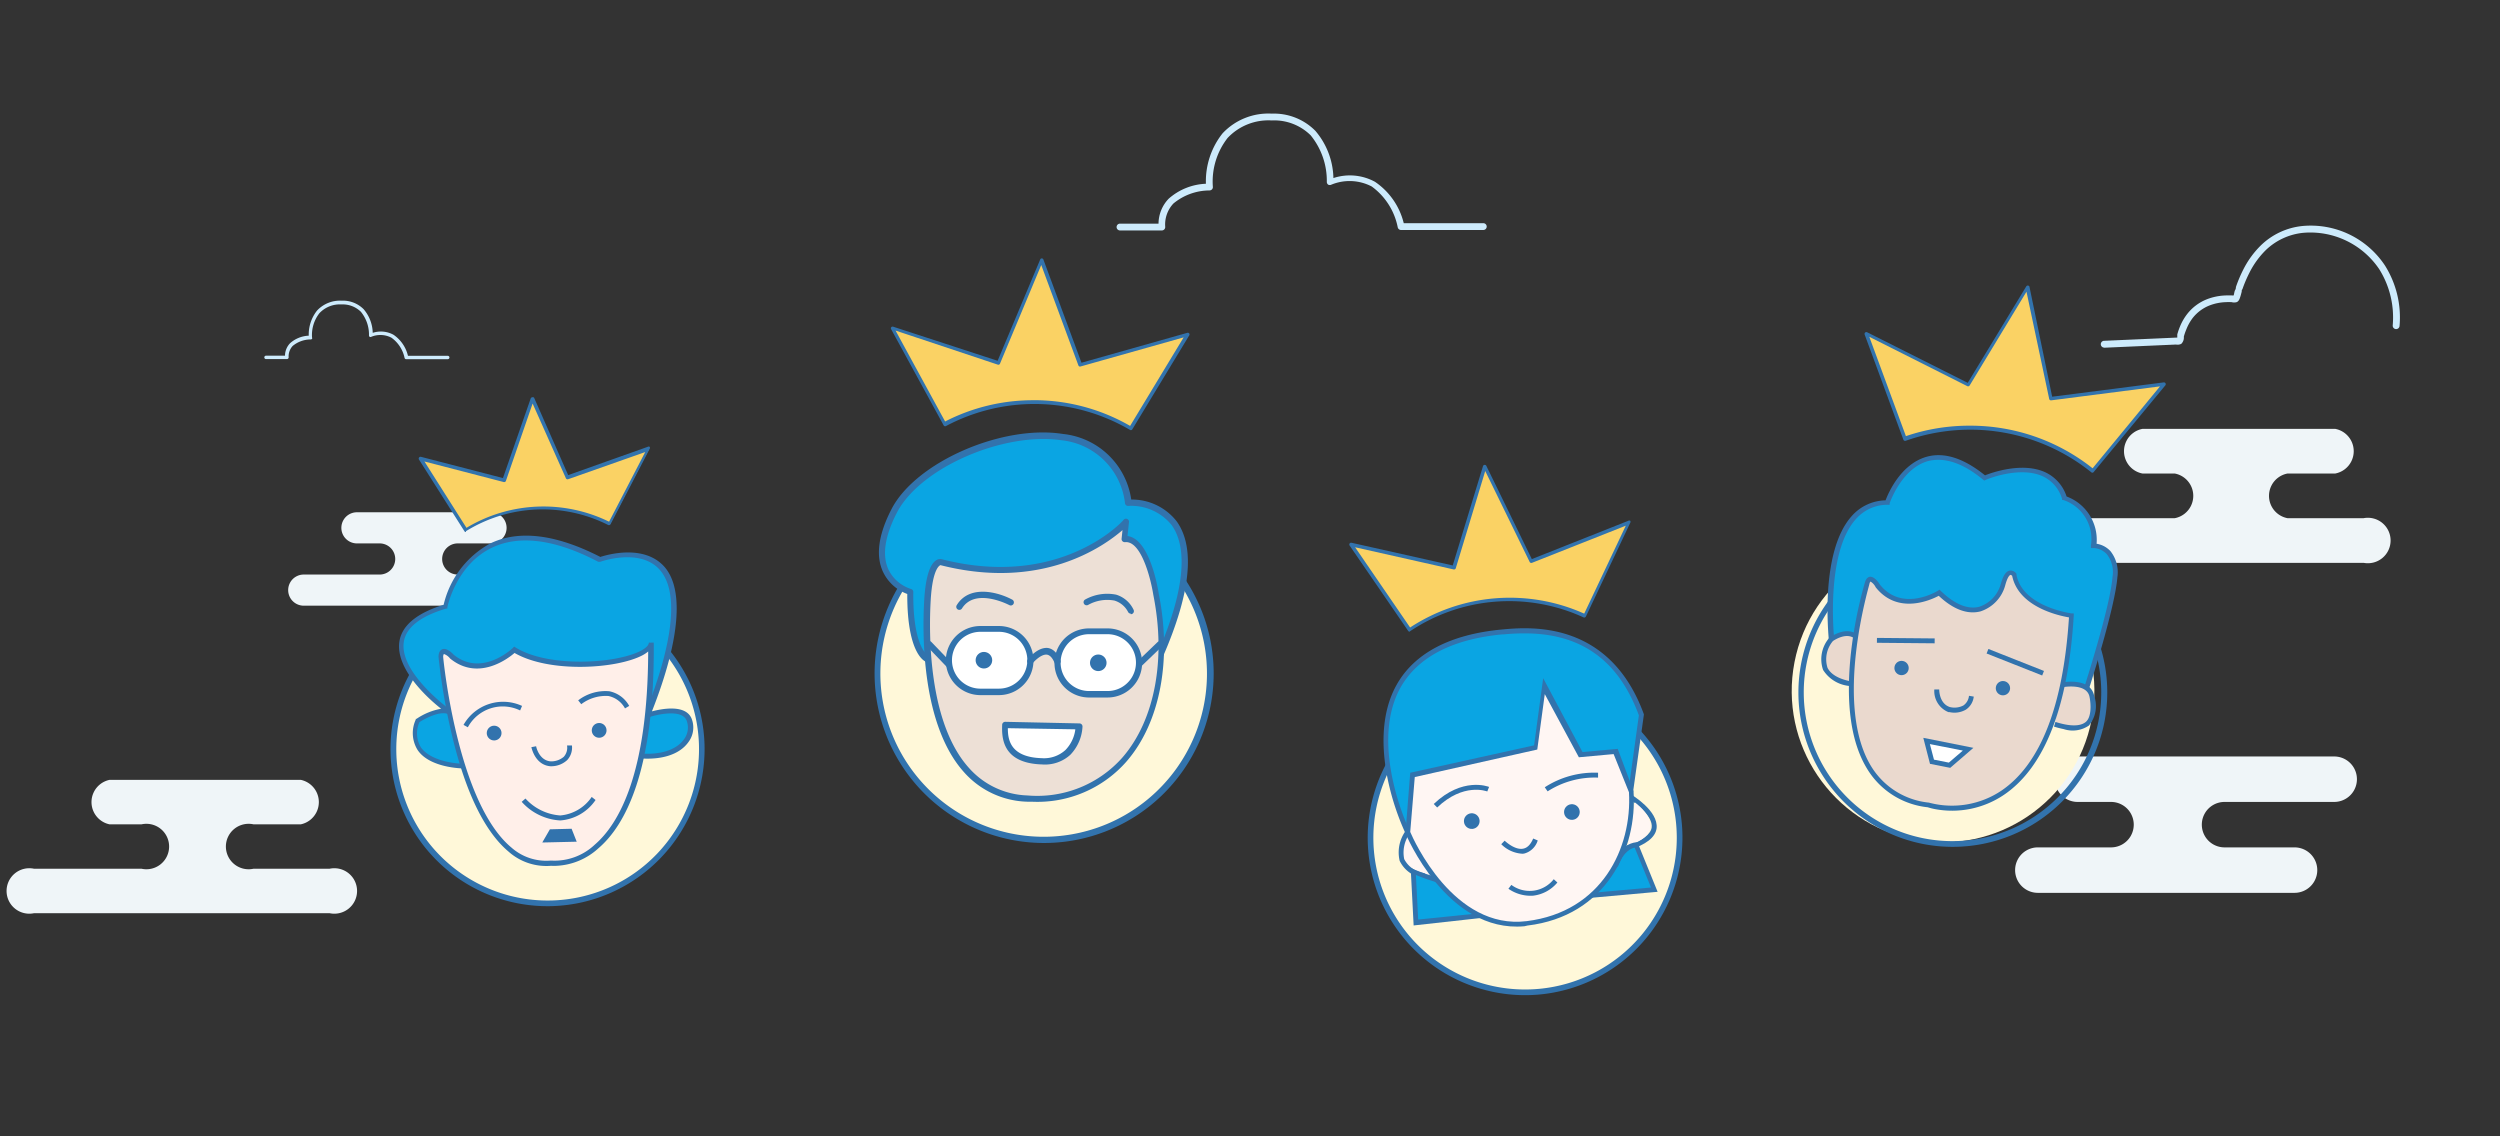 <svg id="Layer_1" data-name="Layer 1" xmlns="http://www.w3.org/2000/svg" viewBox="0 0 220 100"><rect x="0" y="0" width="220" height="100" fill="#333333" stroke="none"/><defs><style>.cls-1{fill:#eff5f8;}.cls-2{fill:#cdebfc;}.cls-3{fill:#fff8d9;}.cls-4{fill:#3273ad;}.cls-5{fill:#0aa5e3;}.cls-6{fill:#ffefe9;}.cls-7{fill:#fad264;}.cls-8{fill:#ede0d6;}.cls-9{fill:#fff;}.cls-10{fill:#fff6f3;}.cls-11{fill:#ead9ce;}</style></defs><title>program-feature-students-only</title><path class="cls-1" d="M205.42,66.57H182.83a2,2,0,0,0,0,4h2.94a2,2,0,0,1,0,4h-6.44a2,2,0,1,0,0,4h22.59a2,2,0,0,0,0-4h-6.16a2,2,0,1,1,0-4h9.65a2,2,0,1,0,0-4Z"/><path class="cls-1" d="M3,80.36H29a2,2,0,1,0,0-3.91H22.3a2,2,0,1,1,0-3.91h4.18a2,2,0,0,0,0-3.91H9.63a2,2,0,0,0,0,3.91h2.83a2,2,0,1,1,0,3.91H3a2,2,0,1,0,0,3.91Z"/><path class="cls-1" d="M181.84,49.53H208a2,2,0,1,0,0-3.93h-6.7a2,2,0,0,1,0-3.93h4.2a2,2,0,0,0,0-3.93H188.54a2,2,0,0,0,0,3.93h2.84a2,2,0,0,1,0,3.93h-9.55a2,2,0,0,0,0,3.93Z"/><path class="cls-1" d="M26.73,53.3H45a1.37,1.37,0,1,0,0-2.74H40.28a1.37,1.37,0,1,1,0-2.74h2.93a1.37,1.37,0,1,0,0-2.74H31.41a1.37,1.37,0,0,0,0,2.74h2a1.37,1.37,0,1,1,0,2.74H26.73a1.37,1.37,0,0,0,0,2.74Z"/><path class="cls-2" d="M185.17,30.6h0l6.32-.28a.73.73,0,0,0,.46-.06.76.76,0,0,0,.23-.55s0-.08,0-.1a5.5,5.5,0,0,1,.22-.63,4.15,4.15,0,0,1,.56-1,3.52,3.52,0,0,1,1.48-1.1,4.36,4.36,0,0,1,1.43-.29,4.72,4.72,0,0,1,.52,0,.79.79,0,0,0,.43,0c.22-.08.3-.33.45-.92,0-.09,0-.17.06-.21a11.36,11.36,0,0,1,.61-1.44,7.51,7.51,0,0,1,1.44-2,5.54,5.54,0,0,1,3.29-1.53,7.31,7.31,0,0,1,6.71,3.21,8,8,0,0,1,1.18,4.93.3.3,0,0,0,.6.06,8.59,8.59,0,0,0-1.28-5.32,7.83,7.83,0,0,0-7.28-3.48,6.14,6.14,0,0,0-3.64,1.7,8.1,8.1,0,0,0-1.56,2.15,11.91,11.91,0,0,0-.64,1.52c0,.05,0,.15-.07.27s-.08.33-.13.47l-.12,0a5.67,5.67,0,0,0-.59,0,5,5,0,0,0-1.63.33,4.13,4.13,0,0,0-1.73,1.28,4.74,4.74,0,0,0-.65,1.12,6.13,6.13,0,0,0-.24.7s0,.1,0,.17l0,.11h-.11l-6.32.28a.3.3,0,0,0,0,.6Z"/><path class="cls-2" d="M98.56,20.28h3.68a.3.3,0,0,0,.3-.31,2.7,2.7,0,0,1,.72-2.06,5,5,0,0,1,3.17-1.15.33.33,0,0,0,.23-.1.3.3,0,0,0,.07-.24,6.23,6.23,0,0,1,1.3-4.28,4.93,4.93,0,0,1,3.89-1.54,4.55,4.55,0,0,1,3.42,1.31A6.34,6.34,0,0,1,116.76,16a.3.3,0,0,0,.12.25.31.31,0,0,0,.28,0,4.21,4.21,0,0,1,3.55.16A5.84,5.84,0,0,1,123,20a.3.3,0,0,0,.3.24h7.23a.3.3,0,0,0,0-.6h-7A6.17,6.17,0,0,0,121,16a4.61,4.61,0,0,0-3.66-.33,6.61,6.61,0,0,0-1.59-4.16A5.13,5.13,0,0,0,111.92,10a5.52,5.52,0,0,0-4.34,1.74,6.79,6.79,0,0,0-1.46,4.43,5.26,5.26,0,0,0-3.28,1.32,3.2,3.2,0,0,0-.89,2.19H98.56a.3.3,0,0,0,0,.6Z"/><path class="cls-2" d="M23.41,31.6h1.84a.15.15,0,0,0,.15-.16,1.35,1.35,0,0,1,.36-1,2.51,2.51,0,0,1,1.59-.57.17.17,0,0,0,.11-.05.15.15,0,0,0,0-.12,3.11,3.11,0,0,1,.65-2.14,2.46,2.46,0,0,1,1.94-.77,2.28,2.28,0,0,1,1.71.65,3.17,3.17,0,0,1,.71,2.07.15.15,0,0,0,.06.13.15.15,0,0,0,.14,0,2.1,2.1,0,0,1,1.78.08,2.92,2.92,0,0,1,1.15,1.77.15.15,0,0,0,.15.12H39.4a.15.15,0,0,0,0-.3H35.9a3.09,3.09,0,0,0-1.27-1.85,2.31,2.31,0,0,0-1.83-.17A3.3,3.3,0,0,0,32,27.21a2.56,2.56,0,0,0-1.93-.75,2.76,2.76,0,0,0-2.17.87,3.39,3.39,0,0,0-.73,2.21,2.63,2.63,0,0,0-1.64.66,1.6,1.6,0,0,0-.45,1.1H23.41a.15.15,0,0,0,0,.3Z"/><circle class="cls-3" cx="48.2" cy="65.92" r="13.57" transform="translate(-1.61 1.2) rotate(-1.41)"/><path class="cls-4" d="M48.54,79.74A13.82,13.82,0,1,1,62,65.58,13.84,13.84,0,0,1,48.54,79.74Zm-.67-27.13a13.32,13.32,0,1,0,13.64,13A13.33,13.33,0,0,0,47.87,52.61Z"/><path class="cls-5" d="M40.75,67.41s-5.43-.06-4-4c0,0,1.74-1.2,2.78-.78,0,0-9.28-6.59-.33-9.27,0,0,2-10.12,13.59-4.14,0,0,11.33-4.09,4.21,13.69,0,0,3-1,3.65.36S60,66.8,56.29,66.47"/><path class="cls-4" d="M40.75,67.62c-.12,0-2.95-.05-4-1.62a2.82,2.82,0,0,1-.16-2.68l0-.06.06,0a5.6,5.6,0,0,1,2.17-.89c-1.28-1-4.05-3.58-3.67-5.94.23-1.4,1.54-2.48,3.89-3.21a8.3,8.3,0,0,1,4.11-5.4c2.52-1.21,5.78-.81,9.68,1.19.59-.19,3.73-1.11,5.54.76s1.58,6.29-1,12.83c.91-.24,2.94-.62,3.48.61a2.14,2.14,0,0,1-.28,2.11c-.77,1.07-2.34,1.58-4.32,1.41l0-.43c1.82.16,3.25-.29,3.93-1.23a1.71,1.71,0,0,0,.23-1.69c-.44-1-2.59-.51-3.38-.24l-.45.15.17-.44c2.6-6.5,3-10.92,1.24-12.78s-5.14-.64-5.17-.63l-.09,0-.08,0c-3.81-2-7-2.39-9.38-1.23-3.13,1.5-3.9,5.18-3.9,5.22l0,.13-.12,0c-2.25.67-3.5,1.65-3.71,2.9-.45,2.72,4.05,6,4.1,6l1.53,1.09-1.74-.71c-.73-.3-2,.38-2.52.71a2.39,2.39,0,0,0,.13,2.22c1,1.39,3.65,1.44,3.68,1.44Z"/><path class="cls-6" d="M57.29,56.59c-.09,1.74-8.28,2.9-12,.62,0,0-2.82,2.77-5.51.59,0,0-.92-1-1,0,0,0,1.73,18.88,9.7,18.14,0,0,9,1.48,8.78-19.37"/><path class="cls-4" d="M49,76.19a3.25,3.25,0,0,1-.5,0,5,5,0,0,1-3.75-1.25C42.68,73.2,41,69.8,39.8,64.81a54.37,54.37,0,0,1-1.21-7c0-.38.13-.6.34-.68.39-.14.86.34,1,.49,2.49,2,5.17-.57,5.2-.6l.12-.12.14.09c2.88,1.77,8.78,1.43,11,.28.45-.24.7-.49.71-.72h.43c.1,11.44-2.59,16.15-4.86,18.09A5.85,5.85,0,0,1,49,76.19Zm-.49-.46h0a5.14,5.14,0,0,0,3.83-1.4c2.14-1.84,4.67-6.29,4.7-17a2.87,2.87,0,0,1-.51.34c-2.29,1.2-8.17,1.57-11.25-.21-.59.51-3.2,2.5-5.67.49a1.2,1.2,0,0,0-.55-.4.48.48,0,0,0-.06.26c0,.1,1.23,12.8,6,16.77a4.62,4.62,0,0,0,3.46,1.15Z"/><path class="cls-4" d="M48.54,67.43h-.1c-1.36-.11-1.66-1.62-1.68-1.68l.42-.08c0,.05.26,1.25,1.28,1.33h0a1.71,1.71,0,0,0,1.15-.4,1.2,1.2,0,0,0,.29-1l.43,0a1.61,1.61,0,0,1-.42,1.29A2.07,2.07,0,0,1,48.54,67.43Z"/><circle class="cls-4" cx="43.48" cy="64.51" r="0.65" transform="translate(-1.57 1.09) rotate(-1.41)"/><circle class="cls-4" cx="52.72" cy="64.28" r="0.65" transform="translate(-1.56 1.31) rotate(-1.41)"/><path class="cls-4" d="M49.3,72.2h0a4.92,4.92,0,0,1-3.39-1.64l.33-.29a4.56,4.56,0,0,0,3.06,1.49h0a3.72,3.72,0,0,0,2.77-1.63l.34.27A4.12,4.12,0,0,1,49.3,72.2Z"/><path class="cls-4" d="M41.17,64l-.38-.21a4,4,0,0,1,5.15-1.67l-.17.4A3.49,3.49,0,0,0,41.17,64Z"/><path class="cls-4" d="M55,62.34a2.17,2.17,0,0,0-1.45-1.09,3.56,3.56,0,0,0-2.4.72l-.27-.34a3.94,3.94,0,0,1,2.74-.8,2.58,2.58,0,0,1,1.75,1.29Z"/><polygon class="cls-4" points="48.39 72.98 47.72 74.14 50.75 74.07 50.3 72.93 48.39 72.98"/><path class="cls-7" d="M53.68,46.11l3.44-6.63L49.95,42l-3.1-6.94-2.48,7.19L37,40.35l4,6.31a13,13,0,0,1,12.67-.55Z"/><path class="cls-4" d="M41,46.82a.16.16,0,0,1-.13-.07l-4-6.31a.16.16,0,0,1,.17-.24l7.22,1.87,2.44-7a.16.16,0,0,1,.14-.11A.15.15,0,0,1,47,35l3,6.81,7-2.49a.16.16,0,0,1,.17,0,.16.16,0,0,1,0,.18l-3.44,6.63a.16.16,0,0,1-.21.07,12.82,12.82,0,0,0-12.51.54Zm-3.65-6.21,3.7,5.84a13.14,13.14,0,0,1,12.55-.54l3.18-6.13L50,42.17a.16.16,0,0,1-.2-.08l-2.93-6.58-2.35,6.81a.16.16,0,0,1-.19.1Z"/><circle class="cls-3" cx="91.89" cy="59.27" r="14.64" transform="translate(30.6 149.82) rotate(-88.73)"/><path class="cls-4" d="M91.56,74.18A14.92,14.92,0,1,1,106.8,59.6,14.93,14.93,0,0,1,91.56,74.18Zm.65-29.28a14.37,14.37,0,1,0,14,14.68A14.39,14.39,0,0,0,92.21,44.9Z"/><path class="cls-5" d="M81.67,58s-1.62-.43-1.56-5.89c0,0-4.5-1.16-1.41-7.13s19-10.9,20.65-.68c0,0,9-.75,2.86,13.34"/><path class="cls-4" d="M81.67,58.27H81.6c-.18,0-1.78-.63-1.76-6a3.82,3.82,0,0,1-2.16-2c-.63-1.42-.37-3.26.78-5.48,2.13-4.12,9.74-7.45,15.09-6.6a6.77,6.77,0,0,1,6,5.77,5,5,0,0,1,4,1.92c1.63,2.28,1.24,6.25-1.17,11.81a.27.27,0,1,1-.5-.22c2.3-5.29,2.72-9.19,1.22-11.27a4.58,4.58,0,0,0-3.81-1.68.27.27,0,0,1-.29-.23,6.28,6.28,0,0,0-5.61-5.55C88.31,38,81,41.15,78.94,45.09c-1.07,2.07-1.33,3.75-.77,5a3.31,3.31,0,0,0,2,1.74.27.27,0,0,1,.2.27c-.05,5,1.34,5.62,1.36,5.62a.27.27,0,0,1-.08.54Z"/><circle class="cls-4" cx="96.65" cy="58.32" r="0.73" transform="translate(36.2 153.66) rotate(-88.73)"/><path class="cls-8" d="M99.12,45.92s-5.55,6.29-16.31,3.54c0,0-1-.27-1.21,3.37s-.38,17,8.8,17.43,13.27-8.39,11.34-18c0,0-.79-5.08-2.79-4.84Z"/><path class="cls-4" d="M90.77,70.55h-.38a7.71,7.71,0,0,1-5.55-2.59c-3.71-4.12-3.69-12-3.51-15.13.11-1.91.45-3.08,1-3.49a.65.65,0,0,1,.54-.13c10.47,2.68,16-3.4,16-3.46a.27.27,0,0,1,.48.21l-.13,1.21c1.94.24,2.67,4.55,2.75,5.07,1.17,5.83.12,11.34-2.81,14.74A10.42,10.42,0,0,1,90.77,70.55Zm-8-20.82s-.7.12-.87,3.12-.2,10.77,3.37,14.73A7.18,7.18,0,0,0,90.42,70a10,10,0,0,0,8.38-3.37c2.82-3.27,3.83-8.62,2.69-14.29-.21-1.35-1.05-4.78-2.49-4.63a.27.27,0,0,1-.22-.08.27.27,0,0,1-.08-.22l.08-.76C97.09,48.11,91.64,52,82.75,49.73Z"/><rect class="cls-9" x="83.5" y="55.35" width="7.17" height="5.53" rx="2.77" ry="2.77" transform="translate(1.31 -1.91) rotate(1.27)"/><path class="cls-4" d="M87.84,61.17l-1.63,0a3,3,0,0,1,.13-6.08l1.63,0a3,3,0,1,1-.13,6.08ZM86.33,55.6a2.49,2.49,0,1,0-.11,5l1.63,0a2.49,2.49,0,1,0,.11-5Z"/><rect class="cls-9" x="93.06" y="55.56" width="7.17" height="5.53" rx="2.77" ry="2.77" transform="translate(1.31 -2.12) rotate(1.27)"/><path class="cls-4" d="M97.4,61.38l-1.63,0a3,3,0,0,1,.13-6.08l1.63,0a3,3,0,1,1-.13,6.08Zm-1.51-5.57a2.49,2.49,0,0,0-.11,5l1.63,0a2.49,2.49,0,1,0,.11-5Z"/><path class="cls-9" d="M88.41,63.8l6.52.14A3.07,3.07,0,0,1,91.65,67C88.49,66.9,88.38,65,88.41,63.8Z"/><path class="cls-4" d="M91.69,67.27h0c-3.58-.11-3.53-2.47-3.5-3.48a.27.27,0,0,1,.28-.27l6.52.14a.27.27,0,0,1,.27.28,3.84,3.84,0,0,1-1.07,2.48A3.31,3.31,0,0,1,91.69,67.27Zm-3-3.19c0,1,.2,2.56,3,2.64h0A2.79,2.79,0,0,0,93.76,66a3.18,3.18,0,0,0,.87-1.82Z"/><path class="cls-4" d="M99.51,54a.27.27,0,0,1-.24-.15,2,2,0,0,0-1.2-1,3.45,3.45,0,0,0-2.31.38.27.27,0,0,1-.27-.47,4,4,0,0,1,2.73-.43,2.5,2.5,0,0,1,1.53,1.32.27.27,0,0,1-.25.4Z"/><path class="cls-4" d="M84.42,53.67a.27.27,0,0,1-.23-.41c1.13-1.86,3.69-1.14,4.89-.49a.27.27,0,0,1-.26.48s-3-1.59-4.17.3A.27.27,0,0,1,84.42,53.67Z"/><path class="cls-4" d="M93.06,58.52a.27.27,0,0,1-.25-.17c-.19-.45-.41-.7-.68-.74-.47-.06-1.06.52-1.25.75a.27.27,0,0,1-.43-.34c.09-.11.87-1.08,1.75-1,.47.07.84.43,1.11,1.08a.27.27,0,0,1-.15.36Z"/><circle class="cls-4" cx="86.59" cy="58.1" r="0.73" transform="translate(26.58 143.38) rotate(-88.73)"/><circle class="cls-4" cx="96.65" cy="58.32" r="0.73" transform="translate(36.2 153.66) rotate(-88.73)"/><path class="cls-4" d="M100.27,58.68a.27.27,0,0,1-.18-.47l1.78-1.71a.27.27,0,0,1,.38.39l-1.78,1.71A.27.27,0,0,1,100.27,58.68Z"/><path class="cls-4" d="M83.47,58.73a.27.27,0,0,1-.19-.08l-1.71-1.78a.27.27,0,1,1,.39-.38l1.71,1.78a.27.27,0,0,1-.2.46Z"/><path class="cls-7" d="M99.55,37.7l5-8.25-9.45,2.67-3.4-9.21-3.81,9-9.32-3.08,4.62,8.46a16.76,16.76,0,0,1,16.37.36Z"/><path class="cls-4" d="M99.55,37.85l-.08,0a16.61,16.61,0,0,0-16.22-.36.15.15,0,0,1-.21-.06l-4.62-8.46a.15.15,0,0,1,.18-.22l9.19,3,3.75-8.92a.14.14,0,0,1,.14-.09.15.15,0,0,1,.14.1l3.35,9.08,9.31-2.63a.15.15,0,0,1,.17.23l-5,8.25A.15.15,0,0,1,99.55,37.85ZM91,35.22h.37a16.92,16.92,0,0,1,8.08,2.26l4.71-7.79-9.07,2.56a.15.15,0,0,1-.19-.09l-3.27-8.84L88,32a.15.15,0,0,1-.19.09l-9-3,4.36,8A16.92,16.92,0,0,1,91,35.22Z"/><circle class="cls-3" cx="134.18" cy="73.72" r="13.6" transform="translate(-6.15 12.52) rotate(-5.22)"/><path class="cls-4" d="M135.44,87.52A13.85,13.85,0,1,1,148,72.46,13.87,13.87,0,0,1,135.44,87.52ZM133,60.43a13.35,13.35,0,1,0,14.5,12.07A13.36,13.36,0,0,0,133,60.43Z"/><path class="cls-5" d="M144.45,62.93l-.94,6.74S130.41,61,123.87,73.24c0,0-7.9-16.14,8.37-17.63C136.1,55.26,141.79,55.63,144.45,62.93Z"/><path class="cls-4" d="M123.87,73.71l-.19-.38a22.43,22.43,0,0,1-1.51-4.52c-.52-2.38-.82-5.79.74-8.56s4.71-4.44,9.32-4.86c2.32-.21,9.39-.86,12.43,7.46l0,.05-1,7.14-.29-.19c-.06,0-6.3-4.1-12.18-2.61-3,.76-5.39,2.81-7.15,6.11Zm8.4-17.89c-4.46.41-7.48,2-9,4.64-2.49,4.42-.09,10.68.61,12.29a11.53,11.53,0,0,1,7.22-5.94c5.33-1.35,10.92,1.71,12.24,2.5l.88-6.36C141.61,55.83,136.15,55.47,132.27,55.83Z"/><path class="cls-4" d="M143.29,74.82l-.13-.41c1.37-.42,2.11-1,2.19-1.6.12-1-1.45-2.18-2.07-2.55l.22-.37c.1.06,2.46,1.47,2.28,3C145.68,73.68,144.85,74.34,143.29,74.82Z"/><path class="cls-10" d="M123.87,73.24s-1.88,3.13,2,3.77"/><path class="cls-10" d="M143.88,70.62s3.46,2.48-.62,3.8"/><path class="cls-4" d="M125.28,77.27a2.72,2.72,0,0,1-2.11-1.52,3.24,3.24,0,0,1,.53-2.64l.35.25a2.86,2.86,0,0,0-.48,2.24,2.33,2.33,0,0,0,1.81,1.24Z"/><path class="cls-5" d="M130.29,80.61l-5.69.59-.23-4.48a16.93,16.93,0,0,0,2,.69h0"/><path class="cls-4" d="M124.4,81.44l-.26-5.06.32.14a16.87,16.87,0,0,0,2,.68l.51.14-.11.42-.51-.14A17.76,17.76,0,0,1,124.6,77l.2,3.92,5.46-.56,0,.43Z"/><path class="cls-5" d="M140.08,78.79l5.49-.5-1.62-3.93s-1.19,0-1.82,1.84"/><path class="cls-4" d="M145.87,78.48,140.1,79l0-.43,5.19-.47-1.44-3.51c-.3.06-1,.34-1.48,1.68l-.41-.14c.68-2,2-2,2-2h.14Z"/><path class="cls-10" d="M123.87,73.24s3.59,8.88,10.5,8,9.48-6.75,9.15-11.6l-1.32-3.54-3.08.28-3.21-6-.73,5.39L124.3,68.21Z"/><path class="cls-4" d="M134.15,81.51c-6.83.62-10.44-8.1-10.47-8.19l0,0L124.1,68,135,65.59l.8-5.91,3.46,6.5,3.1-.28,1.39,3.72v0c.35,5.1-2.42,11-9.34,11.83Zm-10.05-8.3c.29.69,3.84,8.65,10.25,7.85,6.62-.82,9.28-6.44,9-11.34L142,66.36l-3.06.28-3-5.56-.66,4.88L124.5,68.38Z"/><path class="cls-4" d="M136.19,69.64l-.25-.36A8,8,0,0,1,140.63,68l0,.43A7.67,7.67,0,0,0,136.19,69.64Z"/><path class="cls-4" d="M126.47,71.06l-.3-.31c2.52-2.4,4.77-1.54,4.87-1.5l-.16.4C130.8,69.62,128.78,68.86,126.47,71.06Z"/><path class="cls-4" d="M134,75.13a2.84,2.84,0,0,1-1.89-.84l.3-.31s.88.86,1.64.7c.36-.07.65-.37.87-.89l.4.17a1.7,1.7,0,0,1-1.18,1.15Z"/><path class="cls-4" d="M134.91,78.82a3.41,3.41,0,0,1-2.17-.61l.26-.34a2.7,2.7,0,0,0,3.73-.5l.32.29A3.27,3.27,0,0,1,134.91,78.82Z"/><circle class="cls-4" cx="129.52" cy="72.25" r="0.69" transform="translate(-6.04 12.09) rotate(-5.22)"/><circle class="cls-4" cx="138.33" cy="71.45" r="0.69" transform="translate(-5.93 12.89) rotate(-5.22)"/><path class="cls-7" d="M139.49,54.19l3.9-8.24-8.63,3.42L130.66,41,128,49.92l-9.06-2,5.16,7.52a15.85,15.85,0,0,1,15.43-1.24Z"/><path class="cls-4" d="M124.05,55.59a.16.16,0,0,1-.13-.07L118.76,48a.16.16,0,0,1,.16-.24l8.92,2L130.51,41a.16.16,0,0,1,.29,0l4,8.2,8.49-3.37a.16.16,0,0,1,.17,0,.16.16,0,0,1,0,.18l-3.9,8.24a.16.16,0,0,1-.21.08,15.68,15.68,0,0,0-15.28,1.23Zm-4.8-7.43,4.84,7.06A16,16,0,0,1,139.41,54l3.66-7.74-8.26,3.27a.16.16,0,0,1-.2-.08l-3.91-8L128.11,50a.16.16,0,0,1-.19.11Z"/><circle class="cls-3" cx="171.83" cy="60.93" r="13.34" transform="matrix(0.19, -0.98, 0.98, 0.19, 78.63, 217.62)"/><path class="cls-4" d="M169.18,74.26a13.59,13.59,0,1,1,16-10.68A13.6,13.6,0,0,1,169.18,74.26Zm5.19-26.17a13.09,13.09,0,1,0,10.29,15.39A13.1,13.1,0,0,0,174.37,48.09Z"/><path class="cls-5" d="M161.14,56.26s-1.33-12,4.94-12c0,0,2.42-7.24,8.56-2.17,0,0,5.63-2.42,7,1.78A3.85,3.85,0,0,1,184.28,48s2.06,0,1.84,2.75-2.48,9.74-2.48,9.74"/><path class="cls-4" d="M160.93,56.29c0-.31-.81-7.67,2-10.85a4.07,4.07,0,0,1,3-1.41c.24-.64,1.33-3.18,3.6-3.83,1.54-.44,3.27.11,5.15,1.63.6-.24,3.25-1.18,5.26-.29a3.56,3.56,0,0,1,1.92,2.15,4.07,4.07,0,0,1,2.64,4.16,2.11,2.11,0,0,1,1.22.65,3,3,0,0,1,.61,2.3c-.22,2.72-2.4,9.5-2.49,9.79l-.41-.13c0-.07,2.26-7,2.47-9.69a2.55,2.55,0,0,0-.5-2,1.71,1.71,0,0,0-1.13-.54H184l0-.23a3.61,3.61,0,0,0-2.43-4l-.11,0,0-.1a3.17,3.17,0,0,0-1.73-2c-2.07-.92-5,.32-5,.34l-.12.05-.1-.08c-1.8-1.49-3.43-2-4.86-1.63-2.32.66-3.35,3.67-3.36,3.7l0,.14h-.15a3.68,3.68,0,0,0-2.83,1.27c-2.69,3-1.91,10.44-1.9,10.52Z"/><path class="cls-11" d="M162.93,60.18s-4-.43-1.78-3.91c0,0,1.22-.92,2.12-.29"/><path class="cls-4" d="M162.62,60.35a3.07,3.07,0,0,1-2.19-1.4,2.88,2.88,0,0,1,.53-2.8l.05-.06c.05,0,1.35-1,2.37-.29l-.24.35c-.69-.48-1.66.14-1.84.26a2.48,2.48,0,0,0-.48,2.35c.48,1,2.12,1.2,2.13,1.21l0,.42Z"/><path class="cls-11" d="M181.51,60.24s2.3-.45,2.59,1,.21,3.58-3.28,2.47"/><path class="cls-4" d="M181.6,64.16a7.83,7.83,0,0,1-.85-.22l.13-.41c1.29.41,2.19.4,2.67,0s.48-1.46.33-2.2c-.24-1.25-2.32-.86-2.34-.86l-.08-.42c.1,0,2.51-.47,2.83,1.2a2.66,2.66,0,0,1-.47,2.6A2.53,2.53,0,0,1,181.6,64.16Z"/><path class="cls-11" d="M164.31,51.36s-5.49,18,5.41,19.48c0,0,11.35,3.8,12.58-16.69,0,0-4.46-.56-5-3.57,0,0-.55-.82-1,.83s-2.54,3.74-5.62.75c0,0-3.3,2-5.41-.62C165.24,51.54,164.58,50.37,164.31,51.36Z"/><path class="cls-4" d="M170.22,71.19a5.08,5.08,0,0,1-.58-.15,7.09,7.09,0,0,1-5.25-3.25c-1.5-2.35-2-5.85-1.5-10.39a37.84,37.84,0,0,1,1.21-6.1c.09-.34.25-.52.47-.55.4,0,.75.51.85.68,1.95,2.46,5,.63,5.12.55l.14-.09.12.12c1.21,1.17,2.38,1.65,3.39,1.38a2.92,2.92,0,0,0,1.88-2c.21-.75.46-1.13.8-1.18a.63.63,0,0,1,.58.29l0,.08c.53,2.82,4.8,3.39,4.84,3.4l.2,0v.2c-.48,8-2.55,13.34-6.15,15.77A8.14,8.14,0,0,1,170.22,71.19Zm-.48-.56a7.82,7.82,0,0,0,6.38-1.05c3.45-2.34,5.45-7.47,5.95-15.25-.89-.15-4.44-.91-5-3.66,0,0-.1-.09-.14-.08s-.23.06-.46.88a3.32,3.32,0,0,1-2.18,2.33c-.79.21-2.07.15-3.68-1.37-.68.36-3.6,1.71-5.55-.75a1.2,1.2,0,0,0-.45-.5s-.06,0-.11.24h0c0,.11-3.22,10.72.24,16.14A6.73,6.73,0,0,0,169.74,70.63Z"/><rect class="cls-4" x="167.51" y="53.84" width="0.43" height="5.08" transform="translate(109.81 223.58) rotate(-89.48)"/><rect class="cls-4" x="177.14" y="55.66" width="0.43" height="5.26" transform="translate(57.91 201.76) rotate(-68.42)"/><path class="cls-4" d="M171.57,62.67l-.1,0a2,2,0,0,1-1.25-2h.43c0,.05,0,1.25.94,1.55h0a1.69,1.69,0,0,0,1.19-.14,1.17,1.17,0,0,0,.49-.85l.42.07a1.58,1.58,0,0,1-.68,1.14A2,2,0,0,1,171.57,62.67Z"/><polygon class="cls-4" points="171.62 67.57 169.84 67.22 169.25 64.93 173.66 65.81 171.62 67.57"/><polygon class="cls-9" points="170.19 66.85 171.5 67.11 172.73 66.05 169.83 65.48 170.19 66.85"/><circle class="cls-4" cx="167.34" cy="58.78" r="0.63" transform="translate(77.12 211.49) rotate(-78.78)"/><circle class="cls-4" cx="176.26" cy="60.55" r="0.63" transform="translate(82.57 221.67) rotate(-78.78)"/><path class="cls-7" d="M184.17,41.43l6.29-7.61-10,1.28-2.06-9.84-5.21,8.59-9-4.52,3.41,9.26a17.16,17.16,0,0,1,16.52,2.82Z"/><path class="cls-4" d="M184.17,41.59a.16.16,0,0,1-.1,0,17,17,0,0,0-16.37-2.8.16.16,0,0,1-.2-.09l-3.41-9.26a.16.16,0,0,1,.22-.2l8.85,4.45,5.14-8.47a.16.16,0,0,1,.29,0l2,9.69,9.82-1.26a.16.16,0,0,1,.14.26l-6.29,7.61A.16.16,0,0,1,184.17,41.59Zm-10.78-4.13a17.3,17.3,0,0,1,10.76,3.75L190.08,34l-9.57,1.23a.16.16,0,0,1-.18-.12l-2-9.44-5,8.25a.16.16,0,0,1-.21.06l-8.62-4.34,3.22,8.74A17.29,17.29,0,0,1,173.39,37.46Z"/></svg>